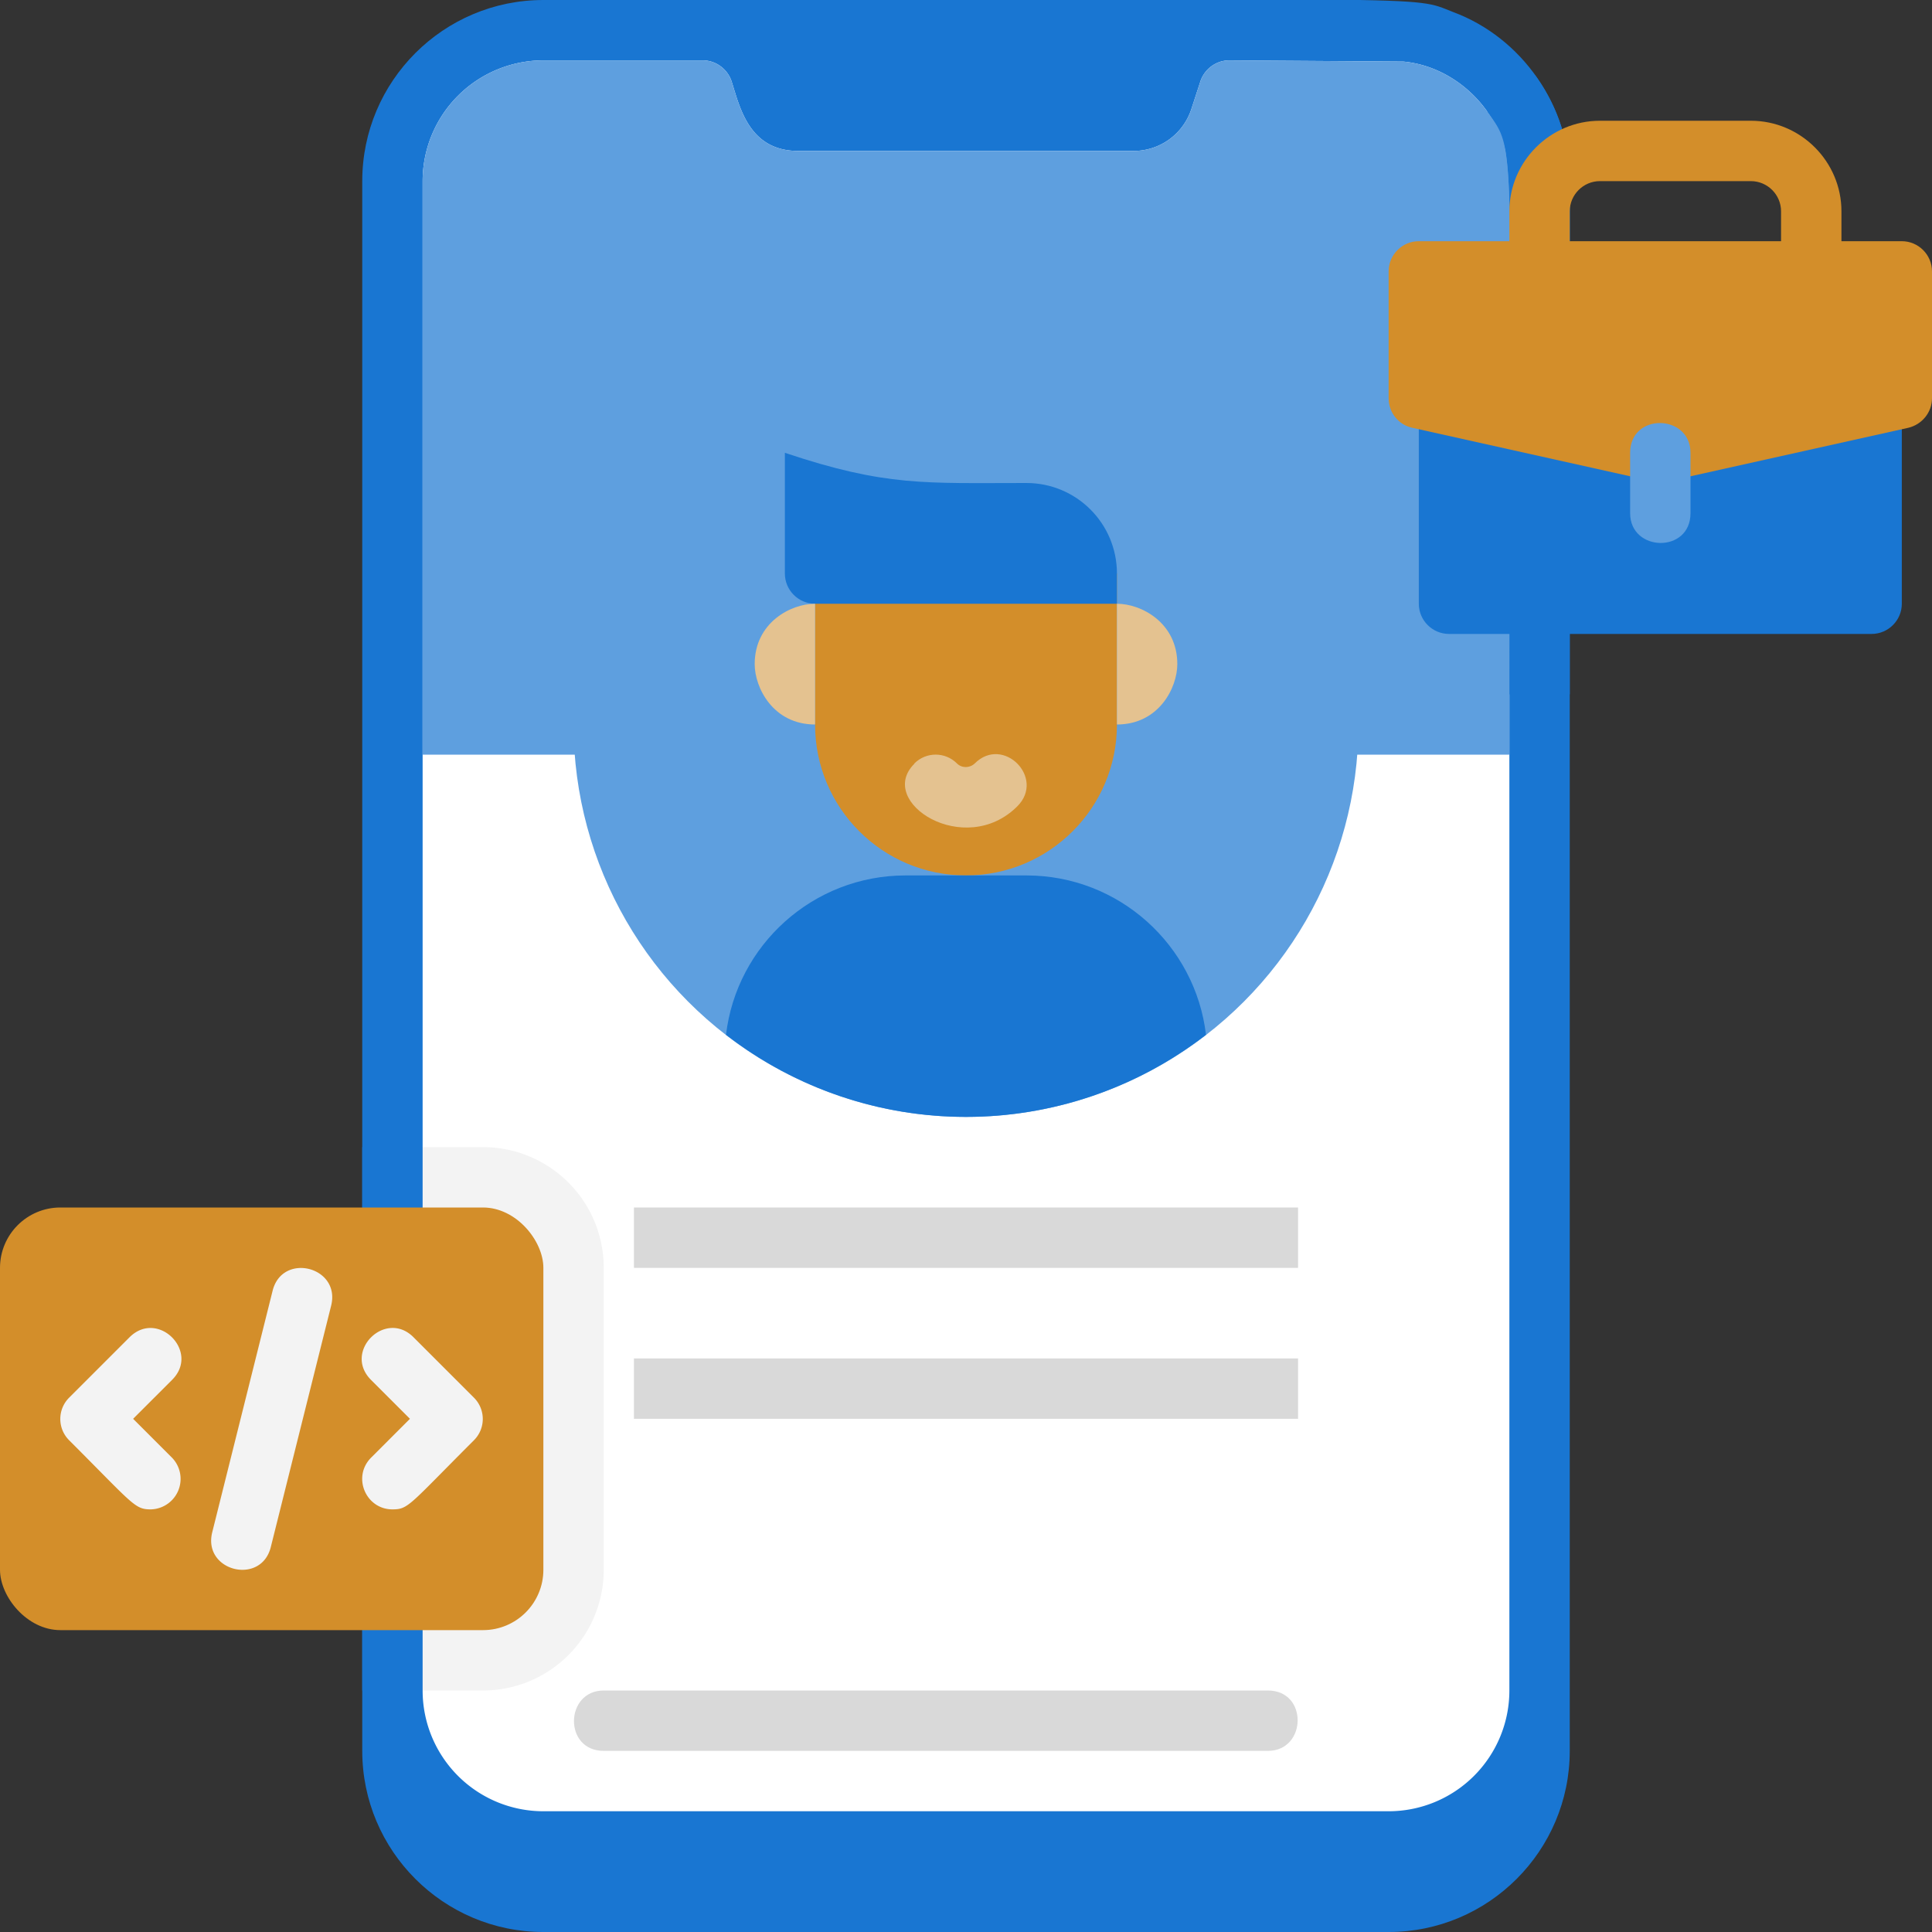 <svg xmlns="http://www.w3.org/2000/svg" viewBox="0 0 64 64" xmlns:v="https://vecta.io/nano"><rect x="0" y="0" width="64" height="64" fill="#333333" stroke="none"/><path d="M52 6v52c0 3.31-2.69 6-6 6H18c-3.31 0-6-2.69-6-6V6c0-3.31 2.69-6 6-6 30.32 0 28.68-.17 30.14.4C50.4 1.24 52 3.49 52 6z" fill="#1976d2"/><path d="M50 6v50a4 4 0 0 1-4 4H18a4 4 0 0 1-4-4V6a4 4 0 0 1 4-4h5.28c.43 0 .81.28.95.68.27.83.56 2.32 2.21 2.32h11.12a2.01 2.01 0 0 0 1.9-1.37l.31-.95c.14-.4.52-.68.95-.68l5.77.04C48.33 2.21 50 3.87 50 6z" fill="#fff"/><path d="M42,58H20c-1.34,0-1.29-2,0-2h22c1.34,0,1.29,2,0,2Z" fill="#d9d9d9"/><g fill="#5e9fdf"><path d="M50 6v19H14V6a4 4 0 0 1 4-4h5.28c.43 0 .81.28.95.68.27.83.56 2.32 2.21 2.32h11.12a2.01 2.01 0 0 0 1.9-1.37l.31-.95c.14-.4.52-.68.95-.68l5.77.04C48.33 2.21 50 3.87 50 6z"/><circle cx="32" cy="24" r="13"/></g><path d="M32,29c-2.76,0-5-2.23-5-5v-5h10v5c0,2.76-2.24,5-5,5Z" fill="#d38e2a"/><path d="M27 20h10v-1c0-1.66-1.34-3-3-3-3.37 0-4.65.12-8-1v4c0 .55.45 1 1 1zm12.95 14.28c-4.69 3.62-11.2 3.63-15.9 0C24.4 31.31 26.93 29 30 29h4c3.07 0 5.6 2.31 5.95 5.28z" fill="#1976d2"/><path d="M30.29 25.29c.39-.39 1.02-.39 1.41 0 .16.16.42.16.59 0 .94-.94 2.35.48 1.41 1.42-1.74 1.74-4.69-.14-3.41-1.41zM37 24v-4c.81 0 2 .63 2 2 0 .78-.61 2-2 2zm-10 0v-4c-.81 0-2 .63-2 2 0 .78.61 2 2 2z" fill="#e4c290"/><path d="M21 40h22v2H21zm0 5h22v2H21z" fill="#d9d9d9"/><path d="M52 6v17h-2c0-18.32.27-17.91-.73-19.3a4.83 4.83 0 0 1 1.58-1.21A5.88 5.88 0 0 1 52 6z" fill="#1976d2"/><path d="M50 23h-2a3.01 3.01 0 0 1-3-3v-4.56c-1.29-1.15-1-2.23-1-6.44a3.01 3.01 0 0 1 3-3h1.1c.18-.87.59-1.66 1.17-2.3.98 1.37.73.59.73 19.3z" fill="#5e9fdf"/><path d="M47 10h16v10c0 .55-.45 1-1 1H48c-.55 0-1-.45-1-1V10h0z" fill="#1976d2"/><g fill="#d38e2a"><path d="M59,9v-2c0-.55-.45-1-1-1h-5c-.55,0-1,.45-1,1v2c0,1.32-2,1.32-2,0v-2c0-1.65,1.35-3,3-3h5c1.65,0,3,1.35,3,3v2c0,1.32-2,1.32-2,0Z"/><path d="M63.22 14.17L55 16l-8.22-1.83c-.46-.1-.78-.51-.78-.98v-4.2c0-.55.45-1 1-1h16c.55 0 1 .45 1 1v4.2c0 .47-.33.87-.78.98z"/></g><path d="M54,17v-2c0-1.34,2-1.29,2,0v2c0,1.34-2,1.29-2,0Z" fill="#5e9fdf"/><path d="M12 38h2v18h-2z" fill="#1976d2"/><path d="M20 42v10a4 4 0 0 1-4 4h-2V38h2a4 4 0 0 1 4 4z" fill="#f3f3f3"/><rect y="40" width="18" height="14" rx="2" fill="#d38e2a"/><path d="M5 50c-.54 0-.57-.15-2.71-2.29-.39-.39-.39-1.02 0-1.41l2-2c.94-.94 2.35.48 1.41 1.41L4.41 47l1.29 1.29A1.01 1.01 0 0 1 4.99 50zm8 0c-.88 0-1.34-1.07-.71-1.71L13.58 47l-1.29-1.29c-.94-.94.48-2.35 1.41-1.41l2 2c.39.39.39 1.02 0 1.41-2.18 2.18-2.17 2.29-2.71 2.29zm-5.97.76l2-8c.32-1.29 2.26-.8 1.94.49l-2 8c-.32 1.28-2.26.8-1.94-.49z" fill="#f3f3f3"/></svg>